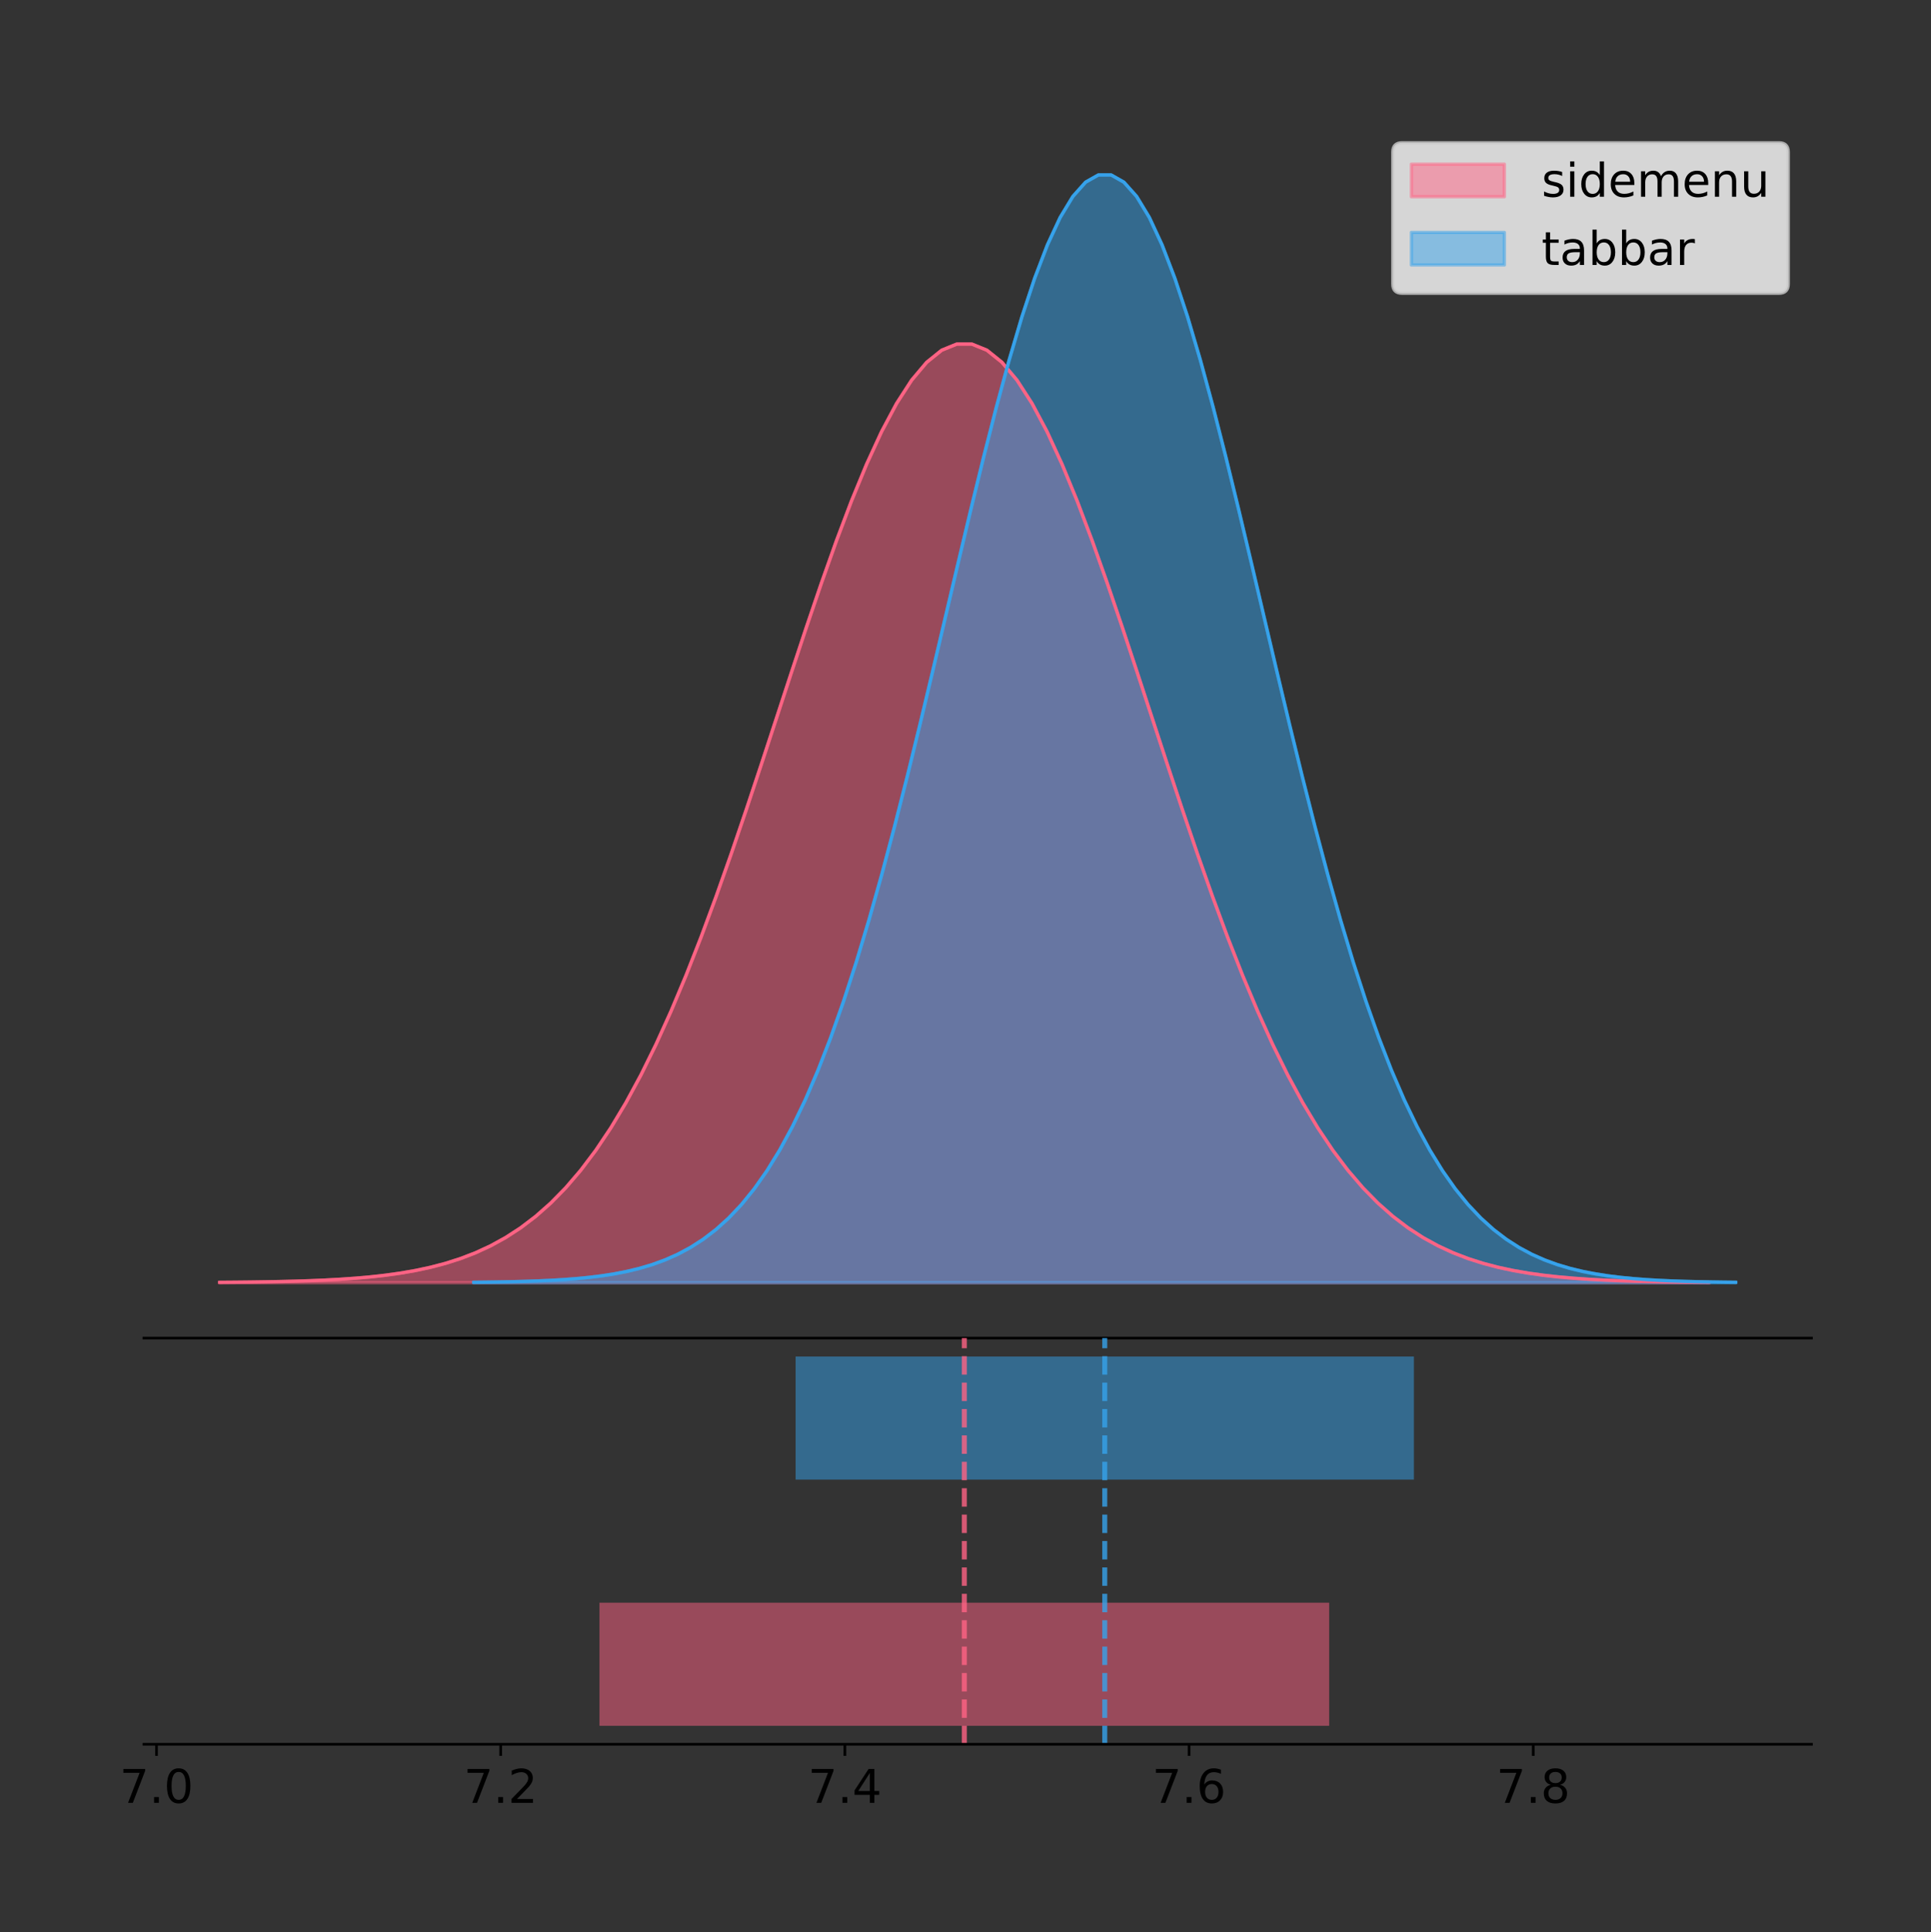 <?xml version="1.0" encoding="utf-8" standalone="no"?>
<!DOCTYPE svg PUBLIC "-//W3C//DTD SVG 1.1//EN"
  "http://www.w3.org/Graphics/SVG/1.1/DTD/svg11.dtd">
<!-- Created with matplotlib (https://matplotlib.org/) -->
<svg height="581.789pt" version="1.1" viewBox="0 0 581.544 581.789" width="581.544pt" xmlns="http://www.w3.org/2000/svg" xmlns:xlink="http://www.w3.org/1999/xlink">
 <rect x="0" y="0" width="581.544" height="581.789" fill="#333333" stroke="none"/>
 <defs>
  <style type="text/css">
*{stroke-linecap:butt;stroke-linejoin:round;}
  </style>
 </defs>
 <g id="figure_1">
  <g id="patch_1">
   <path d="M 0 581.789 
L 581.544 581.789 
L 581.544 0 
L 0 0 
z
" style="fill:none;"/>
  </g>
  <g id="axes_1">
   <g id="patch_2">
    <path d="M 43.344 402.93 
L 545.544 402.93 
L 545.544 36 
L 43.344 36 
z
" style="fill:none;"/>
   </g>
   <g id="PolyCollection_1">
    <defs>
     <path d="M 66.171 -195.538 
L 66.171 -195.633 
L 70.701 -195.669 
L 75.231 -195.717 
L 79.762 -195.781 
L 84.292 -195.866 
L 88.822 -195.978 
L 93.352 -196.125 
L 97.882 -196.315 
L 102.413 -196.56 
L 106.943 -196.874 
L 111.473 -197.273 
L 116.003 -197.776 
L 120.533 -198.406 
L 125.064 -199.19 
L 129.594 -200.158 
L 134.124 -201.344 
L 138.654 -202.787 
L 143.185 -204.53 
L 147.715 -206.62 
L 152.245 -209.107 
L 156.775 -212.043 
L 161.305 -215.484 
L 165.836 -219.485 
L 170.366 -224.103 
L 174.896 -229.388 
L 179.426 -235.391 
L 183.956 -242.153 
L 188.487 -249.707 
L 193.017 -258.075 
L 197.547 -267.267 
L 202.077 -277.274 
L 206.608 -288.071 
L 211.138 -299.612 
L 215.668 -311.831 
L 220.198 -324.638 
L 224.728 -337.923 
L 229.259 -351.554 
L 233.789 -365.376 
L 238.319 -379.22 
L 242.849 -392.899 
L 247.38 -406.217 
L 251.91 -418.969 
L 256.44 -430.952 
L 260.97 -441.962 
L 265.5 -451.808 
L 270.031 -460.314 
L 274.561 -467.321 
L 279.091 -472.697 
L 283.621 -476.341 
L 288.151 -478.18 
L 292.682 -478.18 
L 297.212 -476.341 
L 301.742 -472.697 
L 306.272 -467.321 
L 310.803 -460.314 
L 315.333 -451.808 
L 319.863 -441.962 
L 324.393 -430.952 
L 328.923 -418.969 
L 333.454 -406.217 
L 337.984 -392.899 
L 342.514 -379.22 
L 347.044 -365.376 
L 351.574 -351.554 
L 356.105 -337.923 
L 360.635 -324.638 
L 365.165 -311.831 
L 369.695 -299.612 
L 374.226 -288.071 
L 378.756 -277.274 
L 383.286 -267.267 
L 387.816 -258.075 
L 392.346 -249.707 
L 396.877 -242.153 
L 401.407 -235.391 
L 405.937 -229.388 
L 410.467 -224.103 
L 414.997 -219.485 
L 419.528 -215.484 
L 424.058 -212.043 
L 428.588 -209.107 
L 433.118 -206.62 
L 437.649 -204.53 
L 442.179 -202.787 
L 446.709 -201.344 
L 451.239 -200.158 
L 455.769 -199.19 
L 460.3 -198.406 
L 464.83 -197.776 
L 469.36 -197.273 
L 473.89 -196.874 
L 478.42 -196.56 
L 482.951 -196.315 
L 487.481 -196.125 
L 492.011 -195.978 
L 496.541 -195.866 
L 501.072 -195.781 
L 505.602 -195.717 
L 510.132 -195.669 
L 514.662 -195.633 
L 514.662 -195.538 
L 514.662 -195.538 
L 510.132 -195.538 
L 505.602 -195.538 
L 501.072 -195.538 
L 496.541 -195.538 
L 492.011 -195.538 
L 487.481 -195.538 
L 482.951 -195.538 
L 478.42 -195.538 
L 473.89 -195.538 
L 469.36 -195.538 
L 464.83 -195.538 
L 460.3 -195.538 
L 455.769 -195.538 
L 451.239 -195.538 
L 446.709 -195.538 
L 442.179 -195.538 
L 437.649 -195.538 
L 433.118 -195.538 
L 428.588 -195.538 
L 424.058 -195.538 
L 419.528 -195.538 
L 414.997 -195.538 
L 410.467 -195.538 
L 405.937 -195.538 
L 401.407 -195.538 
L 396.877 -195.538 
L 392.346 -195.538 
L 387.816 -195.538 
L 383.286 -195.538 
L 378.756 -195.538 
L 374.226 -195.538 
L 369.695 -195.538 
L 365.165 -195.538 
L 360.635 -195.538 
L 356.105 -195.538 
L 351.574 -195.538 
L 347.044 -195.538 
L 342.514 -195.538 
L 337.984 -195.538 
L 333.454 -195.538 
L 328.923 -195.538 
L 324.393 -195.538 
L 319.863 -195.538 
L 315.333 -195.538 
L 310.803 -195.538 
L 306.272 -195.538 
L 301.742 -195.538 
L 297.212 -195.538 
L 292.682 -195.538 
L 288.151 -195.538 
L 283.621 -195.538 
L 279.091 -195.538 
L 274.561 -195.538 
L 270.031 -195.538 
L 265.5 -195.538 
L 260.97 -195.538 
L 256.44 -195.538 
L 251.91 -195.538 
L 247.38 -195.538 
L 242.849 -195.538 
L 238.319 -195.538 
L 233.789 -195.538 
L 229.259 -195.538 
L 224.728 -195.538 
L 220.198 -195.538 
L 215.668 -195.538 
L 211.138 -195.538 
L 206.608 -195.538 
L 202.077 -195.538 
L 197.547 -195.538 
L 193.017 -195.538 
L 188.487 -195.538 
L 183.956 -195.538 
L 179.426 -195.538 
L 174.896 -195.538 
L 170.366 -195.538 
L 165.836 -195.538 
L 161.305 -195.538 
L 156.775 -195.538 
L 152.245 -195.538 
L 147.715 -195.538 
L 143.185 -195.538 
L 138.654 -195.538 
L 134.124 -195.538 
L 129.594 -195.538 
L 125.064 -195.538 
L 120.533 -195.538 
L 116.003 -195.538 
L 111.473 -195.538 
L 106.943 -195.538 
L 102.413 -195.538 
L 97.882 -195.538 
L 93.352 -195.538 
L 88.822 -195.538 
L 84.292 -195.538 
L 79.762 -195.538 
L 75.231 -195.538 
L 70.701 -195.538 
L 66.171 -195.538 
z
" id="m55de22c017" style="stroke:#ff6384;stroke-opacity:0.5;"/>
    </defs>
    <g clip-path="url(#p9157286f93)">
     <use style="fill:#ff6384;fill-opacity:0.5;stroke:#ff6384;stroke-opacity:0.5;" x="0" xlink:href="#m55de22c017" y="581.789"/>
    </g>
   </g>
   <g id="PolyCollection_2">
    <defs>
     <path d="M 142.701 -195.538 
L 142.701 -195.65 
L 146.54 -195.692 
L 150.378 -195.749 
L 154.217 -195.825 
L 158.055 -195.925 
L 161.894 -196.058 
L 165.733 -196.23 
L 169.571 -196.455 
L 173.41 -196.744 
L 177.248 -197.115 
L 181.087 -197.585 
L 184.925 -198.179 
L 188.764 -198.923 
L 192.602 -199.848 
L 196.441 -200.99 
L 200.279 -202.39 
L 204.118 -204.093 
L 207.956 -206.151 
L 211.795 -208.617 
L 215.634 -211.552 
L 219.472 -215.017 
L 223.311 -219.078 
L 227.149 -223.801 
L 230.988 -229.25 
L 234.826 -235.488 
L 238.665 -242.572 
L 242.503 -250.552 
L 246.342 -259.468 
L 250.18 -269.344 
L 254.019 -280.192 
L 257.857 -292.002 
L 261.696 -304.744 
L 265.534 -318.365 
L 269.373 -332.786 
L 273.212 -347.901 
L 277.05 -363.58 
L 280.889 -379.667 
L 284.727 -395.98 
L 288.566 -412.318 
L 292.404 -428.462 
L 296.243 -444.18 
L 300.081 -459.23 
L 303.92 -473.372 
L 307.758 -486.366 
L 311.597 -497.987 
L 315.435 -508.025 
L 319.274 -516.294 
L 323.113 -522.64 
L 326.951 -526.94 
L 330.79 -529.111 
L 334.628 -529.111 
L 338.467 -526.94 
L 342.305 -522.64 
L 346.144 -516.294 
L 349.982 -508.025 
L 353.821 -497.987 
L 357.659 -486.366 
L 361.498 -473.372 
L 365.336 -459.23 
L 369.175 -444.18 
L 373.013 -428.462 
L 376.852 -412.318 
L 380.691 -395.98 
L 384.529 -379.667 
L 388.368 -363.58 
L 392.206 -347.901 
L 396.045 -332.786 
L 399.883 -318.365 
L 403.722 -304.744 
L 407.56 -292.002 
L 411.399 -280.192 
L 415.237 -269.344 
L 419.076 -259.468 
L 422.914 -250.552 
L 426.753 -242.572 
L 430.592 -235.488 
L 434.43 -229.25 
L 438.269 -223.801 
L 442.107 -219.078 
L 445.946 -215.017 
L 449.784 -211.552 
L 453.623 -208.617 
L 457.461 -206.151 
L 461.3 -204.093 
L 465.138 -202.39 
L 468.977 -200.99 
L 472.815 -199.848 
L 476.654 -198.923 
L 480.492 -198.179 
L 484.331 -197.585 
L 488.17 -197.115 
L 492.008 -196.744 
L 495.847 -196.455 
L 499.685 -196.23 
L 503.524 -196.058 
L 507.362 -195.925 
L 511.201 -195.825 
L 515.039 -195.749 
L 518.878 -195.692 
L 522.716 -195.65 
L 522.716 -195.538 
L 522.716 -195.538 
L 518.878 -195.538 
L 515.039 -195.538 
L 511.201 -195.538 
L 507.362 -195.538 
L 503.524 -195.538 
L 499.685 -195.538 
L 495.847 -195.538 
L 492.008 -195.538 
L 488.17 -195.538 
L 484.331 -195.538 
L 480.492 -195.538 
L 476.654 -195.538 
L 472.815 -195.538 
L 468.977 -195.538 
L 465.138 -195.538 
L 461.3 -195.538 
L 457.461 -195.538 
L 453.623 -195.538 
L 449.784 -195.538 
L 445.946 -195.538 
L 442.107 -195.538 
L 438.269 -195.538 
L 434.43 -195.538 
L 430.592 -195.538 
L 426.753 -195.538 
L 422.914 -195.538 
L 419.076 -195.538 
L 415.237 -195.538 
L 411.399 -195.538 
L 407.56 -195.538 
L 403.722 -195.538 
L 399.883 -195.538 
L 396.045 -195.538 
L 392.206 -195.538 
L 388.368 -195.538 
L 384.529 -195.538 
L 380.691 -195.538 
L 376.852 -195.538 
L 373.013 -195.538 
L 369.175 -195.538 
L 365.336 -195.538 
L 361.498 -195.538 
L 357.659 -195.538 
L 353.821 -195.538 
L 349.982 -195.538 
L 346.144 -195.538 
L 342.305 -195.538 
L 338.467 -195.538 
L 334.628 -195.538 
L 330.79 -195.538 
L 326.951 -195.538 
L 323.113 -195.538 
L 319.274 -195.538 
L 315.435 -195.538 
L 311.597 -195.538 
L 307.758 -195.538 
L 303.92 -195.538 
L 300.081 -195.538 
L 296.243 -195.538 
L 292.404 -195.538 
L 288.566 -195.538 
L 284.727 -195.538 
L 280.889 -195.538 
L 277.05 -195.538 
L 273.212 -195.538 
L 269.373 -195.538 
L 265.534 -195.538 
L 261.696 -195.538 
L 257.857 -195.538 
L 254.019 -195.538 
L 250.18 -195.538 
L 246.342 -195.538 
L 242.503 -195.538 
L 238.665 -195.538 
L 234.826 -195.538 
L 230.988 -195.538 
L 227.149 -195.538 
L 223.311 -195.538 
L 219.472 -195.538 
L 215.634 -195.538 
L 211.795 -195.538 
L 207.956 -195.538 
L 204.118 -195.538 
L 200.279 -195.538 
L 196.441 -195.538 
L 192.602 -195.538 
L 188.764 -195.538 
L 184.925 -195.538 
L 181.087 -195.538 
L 177.248 -195.538 
L 173.41 -195.538 
L 169.571 -195.538 
L 165.733 -195.538 
L 161.894 -195.538 
L 158.055 -195.538 
L 154.217 -195.538 
L 150.378 -195.538 
L 146.54 -195.538 
L 142.701 -195.538 
z
" id="m6d77234e70" style="stroke:#36a2eb;stroke-opacity:0.5;"/>
    </defs>
    <g clip-path="url(#p9157286f93)">
     <use style="fill:#36a2eb;fill-opacity:0.5;stroke:#36a2eb;stroke-opacity:0.5;" x="0" xlink:href="#m6d77234e70" y="581.789"/>
    </g>
   </g>
   <g id="line2d_1">
    <path clip-path="url(#p9157286f93)" d="M 66.171 386.156 
L 70.701 386.121 
L 75.231 386.073 
L 79.762 386.008 
L 84.292 385.923 
L 88.822 385.811 
L 93.352 385.665 
L 97.882 385.474 
L 102.413 385.229 
L 106.943 384.915 
L 111.473 384.517 
L 116.003 384.014 
L 120.533 383.383 
L 125.064 382.599 
L 129.594 381.632 
L 134.124 380.446 
L 138.654 379.002 
L 143.185 377.259 
L 147.715 375.169 
L 152.245 372.683 
L 156.775 369.746 
L 161.305 366.305 
L 165.836 362.304 
L 170.366 357.687 
L 174.896 352.401 
L 179.426 346.398 
L 183.956 339.637 
L 188.487 332.083 
L 193.017 323.714 
L 197.547 314.522 
L 202.077 304.516 
L 206.608 293.719 
L 211.138 282.178 
L 215.668 269.959 
L 220.198 257.151 
L 224.728 243.866 
L 229.259 230.236 
L 233.789 216.413 
L 238.319 202.569 
L 242.849 188.89 
L 247.38 175.573 
L 251.91 162.82 
L 256.44 150.838 
L 260.97 139.827 
L 265.5 129.981 
L 270.031 121.476 
L 274.561 114.469 
L 279.091 109.092 
L 283.621 105.449 
L 288.151 103.609 
L 292.682 103.609 
L 297.212 105.449 
L 301.742 109.092 
L 306.272 114.469 
L 310.803 121.476 
L 315.333 129.981 
L 319.863 139.827 
L 324.393 150.838 
L 328.923 162.82 
L 333.454 175.573 
L 337.984 188.89 
L 342.514 202.569 
L 347.044 216.413 
L 351.574 230.236 
L 356.105 243.866 
L 360.635 257.151 
L 365.165 269.959 
L 369.695 282.178 
L 374.226 293.719 
L 378.756 304.516 
L 383.286 314.522 
L 387.816 323.714 
L 392.346 332.083 
L 396.877 339.637 
L 401.407 346.398 
L 405.937 352.401 
L 410.467 357.687 
L 414.997 362.304 
L 419.528 366.305 
L 424.058 369.746 
L 428.588 372.683 
L 433.118 375.169 
L 437.649 377.259 
L 442.179 379.002 
L 446.709 380.446 
L 451.239 381.632 
L 455.769 382.599 
L 460.3 383.383 
L 464.83 384.014 
L 469.36 384.517 
L 473.89 384.915 
L 478.42 385.229 
L 482.951 385.474 
L 487.481 385.665 
L 492.011 385.811 
L 496.541 385.923 
L 501.072 386.008 
L 505.602 386.073 
L 510.132 386.121 
L 514.662 386.156 
" style="fill:none;stroke:#ff6384;stroke-linecap:square;"/>
   </g>
   <g id="line2d_2">
    <path clip-path="url(#p9157286f93)" d="M 142.701 386.139 
L 146.54 386.097 
L 150.378 386.04 
L 154.217 385.965 
L 158.055 385.864 
L 161.894 385.732 
L 165.733 385.559 
L 169.571 385.334 
L 173.41 385.045 
L 177.248 384.675 
L 181.087 384.204 
L 184.925 383.61 
L 188.764 382.867 
L 192.602 381.941 
L 196.441 380.799 
L 200.279 379.399 
L 204.118 377.696 
L 207.956 375.639 
L 211.795 373.172 
L 215.634 370.238 
L 219.472 366.772 
L 223.311 362.711 
L 227.149 357.989 
L 230.988 352.539 
L 234.826 346.301 
L 238.665 339.217 
L 242.503 331.237 
L 246.342 322.322 
L 250.18 312.445 
L 254.019 301.597 
L 257.857 289.787 
L 261.696 277.045 
L 265.534 263.424 
L 269.373 249.004 
L 273.212 233.888 
L 277.05 218.209 
L 280.889 202.123 
L 284.727 185.809 
L 288.566 169.471 
L 292.404 153.327 
L 296.243 137.61 
L 300.081 122.559 
L 303.92 108.418 
L 307.758 95.423 
L 311.597 83.803 
L 315.435 73.765 
L 319.274 65.495 
L 323.113 59.15 
L 326.951 54.85 
L 330.79 52.679 
L 334.628 52.679 
L 338.467 54.85 
L 342.305 59.15 
L 346.144 65.495 
L 349.982 73.765 
L 353.821 83.803 
L 357.659 95.423 
L 361.498 108.418 
L 365.336 122.559 
L 369.175 137.61 
L 373.013 153.327 
L 376.852 169.471 
L 380.691 185.809 
L 384.529 202.123 
L 388.368 218.209 
L 392.206 233.888 
L 396.045 249.004 
L 399.883 263.424 
L 403.722 277.045 
L 407.56 289.787 
L 411.399 301.597 
L 415.237 312.445 
L 419.076 322.322 
L 422.914 331.237 
L 426.753 339.217 
L 430.592 346.301 
L 434.43 352.539 
L 438.269 357.989 
L 442.107 362.711 
L 445.946 366.772 
L 449.784 370.238 
L 453.623 373.172 
L 457.461 375.639 
L 461.3 377.696 
L 465.138 379.399 
L 468.977 380.799 
L 472.815 381.941 
L 476.654 382.867 
L 480.492 383.61 
L 484.331 384.204 
L 488.17 384.675 
L 492.008 385.045 
L 495.847 385.334 
L 499.685 385.559 
L 503.524 385.732 
L 507.362 385.864 
L 511.201 385.965 
L 515.039 386.04 
L 518.878 386.097 
L 522.716 386.139 
" style="fill:none;stroke:#36a2eb;stroke-linecap:square;"/>
   </g>
   <g id="patch_3">
    <path d="M 43.344 402.93 
L 545.544 402.93 
" style="fill:none;stroke:#000000;stroke-linecap:square;stroke-linejoin:miter;stroke-width:0.8;"/>
   </g>
   <g id="legend_1">
    <g id="patch_4">
     <path d="M 422.263 88.299 
L 535.744 88.299 
Q 538.544 88.299 538.544 85.499 
L 538.544 45.8 
Q 538.544 43 535.744 43 
L 422.263 43 
Q 419.463 43 419.463 45.8 
L 419.463 85.499 
Q 419.463 88.299 422.263 88.299 
z
" style="fill:#ffffff;opacity:0.8;stroke:#cccccc;stroke-linejoin:miter;"/>
    </g>
    <g id="patch_5">
     <path d="M 425.063 59.238 
L 453.063 59.238 
L 453.063 49.438 
L 425.063 49.438 
z
" style="fill:#ff6384;opacity:0.5;stroke:#ff6384;stroke-linejoin:miter;"/>
    </g>
    <g id="text_1">
     <!-- sidemenu -->
     <defs>
      <path d="M 44.281 53.078 
L 44.281 44.578 
Q 40.484 46.531 36.375 47.5 
Q 32.281 48.484 27.875 48.484 
Q 21.188 48.484 17.844 46.438 
Q 14.5 44.391 14.5 40.281 
Q 14.5 37.156 16.891 35.375 
Q 19.281 33.594 26.516 31.984 
L 29.594 31.297 
Q 39.156 29.25 43.188 25.516 
Q 47.219 21.781 47.219 15.094 
Q 47.219 7.469 41.188 3.016 
Q 35.156 -1.422 24.609 -1.422 
Q 20.219 -1.422 15.453 -0.562 
Q 10.688 0.297 5.422 2 
L 5.422 11.281 
Q 10.406 8.688 15.234 7.391 
Q 20.062 6.109 24.812 6.109 
Q 31.156 6.109 34.562 8.281 
Q 37.984 10.453 37.984 14.406 
Q 37.984 18.062 35.516 20.016 
Q 33.062 21.969 24.703 23.781 
L 21.578 24.516 
Q 13.234 26.266 9.516 29.906 
Q 5.812 33.547 5.812 39.891 
Q 5.812 47.609 11.281 51.797 
Q 16.75 56 26.812 56 
Q 31.781 56 36.172 55.266 
Q 40.578 54.547 44.281 53.078 
z
" id="DejaVuSans-115"/>
      <path d="M 9.422 54.688 
L 18.406 54.688 
L 18.406 0 
L 9.422 0 
z
M 9.422 75.984 
L 18.406 75.984 
L 18.406 64.594 
L 9.422 64.594 
z
" id="DejaVuSans-105"/>
      <path d="M 45.406 46.391 
L 45.406 75.984 
L 54.391 75.984 
L 54.391 0 
L 45.406 0 
L 45.406 8.203 
Q 42.578 3.328 38.25 0.953 
Q 33.938 -1.422 27.875 -1.422 
Q 17.969 -1.422 11.734 6.484 
Q 5.516 14.406 5.516 27.297 
Q 5.516 40.188 11.734 48.094 
Q 17.969 56 27.875 56 
Q 33.938 56 38.25 53.625 
Q 42.578 51.266 45.406 46.391 
z
M 14.797 27.297 
Q 14.797 17.391 18.875 11.75 
Q 22.953 6.109 30.078 6.109 
Q 37.203 6.109 41.297 11.75 
Q 45.406 17.391 45.406 27.297 
Q 45.406 37.203 41.297 42.844 
Q 37.203 48.484 30.078 48.484 
Q 22.953 48.484 18.875 42.844 
Q 14.797 37.203 14.797 27.297 
z
" id="DejaVuSans-100"/>
      <path d="M 56.203 29.594 
L 56.203 25.203 
L 14.891 25.203 
Q 15.484 15.922 20.484 11.062 
Q 25.484 6.203 34.422 6.203 
Q 39.594 6.203 44.453 7.469 
Q 49.312 8.734 54.109 11.281 
L 54.109 2.781 
Q 49.266 0.734 44.188 -0.344 
Q 39.109 -1.422 33.891 -1.422 
Q 20.797 -1.422 13.156 6.188 
Q 5.516 13.812 5.516 26.812 
Q 5.516 40.234 12.766 48.109 
Q 20.016 56 32.328 56 
Q 43.359 56 49.781 48.891 
Q 56.203 41.797 56.203 29.594 
z
M 47.219 32.234 
Q 47.125 39.594 43.094 43.984 
Q 39.062 48.391 32.422 48.391 
Q 24.906 48.391 20.391 44.141 
Q 15.875 39.891 15.188 32.172 
z
" id="DejaVuSans-101"/>
      <path d="M 52 44.188 
Q 55.375 50.25 60.062 53.125 
Q 64.75 56 71.094 56 
Q 79.641 56 84.281 50.016 
Q 88.922 44.047 88.922 33.016 
L 88.922 0 
L 79.891 0 
L 79.891 32.719 
Q 79.891 40.578 77.094 44.375 
Q 74.312 48.188 68.609 48.188 
Q 61.625 48.188 57.562 43.547 
Q 53.516 38.922 53.516 30.906 
L 53.516 0 
L 44.484 0 
L 44.484 32.719 
Q 44.484 40.625 41.703 44.406 
Q 38.922 48.188 33.109 48.188 
Q 26.219 48.188 22.156 43.531 
Q 18.109 38.875 18.109 30.906 
L 18.109 0 
L 9.078 0 
L 9.078 54.688 
L 18.109 54.688 
L 18.109 46.188 
Q 21.188 51.219 25.484 53.609 
Q 29.781 56 35.688 56 
Q 41.656 56 45.828 52.969 
Q 50 49.953 52 44.188 
z
" id="DejaVuSans-109"/>
      <path d="M 54.891 33.016 
L 54.891 0 
L 45.906 0 
L 45.906 32.719 
Q 45.906 40.484 42.875 44.328 
Q 39.844 48.188 33.797 48.188 
Q 26.516 48.188 22.312 43.547 
Q 18.109 38.922 18.109 30.906 
L 18.109 0 
L 9.078 0 
L 9.078 54.688 
L 18.109 54.688 
L 18.109 46.188 
Q 21.344 51.125 25.703 53.562 
Q 30.078 56 35.797 56 
Q 45.219 56 50.047 50.172 
Q 54.891 44.344 54.891 33.016 
z
" id="DejaVuSans-110"/>
      <path d="M 8.5 21.578 
L 8.5 54.688 
L 17.484 54.688 
L 17.484 21.922 
Q 17.484 14.156 20.5 10.266 
Q 23.531 6.391 29.594 6.391 
Q 36.859 6.391 41.078 11.031 
Q 45.312 15.672 45.312 23.688 
L 45.312 54.688 
L 54.297 54.688 
L 54.297 0 
L 45.312 0 
L 45.312 8.406 
Q 42.047 3.422 37.719 1 
Q 33.406 -1.422 27.688 -1.422 
Q 18.266 -1.422 13.375 4.438 
Q 8.5 10.297 8.5 21.578 
z
M 31.109 56 
z
" id="DejaVuSans-117"/>
     </defs>
     <g transform="translate(464.263 59.238)scale(0.14 -0.14)">
      <use xlink:href="#DejaVuSans-115"/>
      <use x="52.1" xlink:href="#DejaVuSans-105"/>
      <use x="79.883" xlink:href="#DejaVuSans-100"/>
      <use x="143.359" xlink:href="#DejaVuSans-101"/>
      <use x="204.883" xlink:href="#DejaVuSans-109"/>
      <use x="302.295" xlink:href="#DejaVuSans-101"/>
      <use x="363.818" xlink:href="#DejaVuSans-110"/>
      <use x="427.197" xlink:href="#DejaVuSans-117"/>
     </g>
    </g>
    <g id="patch_6">
     <path d="M 425.063 79.787 
L 453.063 79.787 
L 453.063 69.987 
L 425.063 69.987 
z
" style="fill:#36a2eb;opacity:0.5;stroke:#36a2eb;stroke-linejoin:miter;"/>
    </g>
    <g id="text_2">
     <!-- tabbar -->
     <defs>
      <path d="M 18.312 70.219 
L 18.312 54.688 
L 36.812 54.688 
L 36.812 47.703 
L 18.312 47.703 
L 18.312 18.016 
Q 18.312 11.328 20.141 9.422 
Q 21.969 7.516 27.594 7.516 
L 36.812 7.516 
L 36.812 0 
L 27.594 0 
Q 17.188 0 13.234 3.875 
Q 9.281 7.766 9.281 18.016 
L 9.281 47.703 
L 2.688 47.703 
L 2.688 54.688 
L 9.281 54.688 
L 9.281 70.219 
z
" id="DejaVuSans-116"/>
      <path d="M 34.281 27.484 
Q 23.391 27.484 19.188 25 
Q 14.984 22.516 14.984 16.5 
Q 14.984 11.719 18.141 8.906 
Q 21.297 6.109 26.703 6.109 
Q 34.188 6.109 38.703 11.406 
Q 43.219 16.703 43.219 25.484 
L 43.219 27.484 
z
M 52.203 31.203 
L 52.203 0 
L 43.219 0 
L 43.219 8.297 
Q 40.141 3.328 35.547 0.953 
Q 30.953 -1.422 24.312 -1.422 
Q 15.922 -1.422 10.953 3.297 
Q 6 8.016 6 15.922 
Q 6 25.141 12.172 29.828 
Q 18.359 34.516 30.609 34.516 
L 43.219 34.516 
L 43.219 35.406 
Q 43.219 41.609 39.141 45 
Q 35.062 48.391 27.688 48.391 
Q 23 48.391 18.547 47.266 
Q 14.109 46.141 10.016 43.891 
L 10.016 52.203 
Q 14.938 54.109 19.578 55.047 
Q 24.219 56 28.609 56 
Q 40.484 56 46.344 49.844 
Q 52.203 43.703 52.203 31.203 
z
" id="DejaVuSans-97"/>
      <path d="M 48.688 27.297 
Q 48.688 37.203 44.609 42.844 
Q 40.531 48.484 33.406 48.484 
Q 26.266 48.484 22.188 42.844 
Q 18.109 37.203 18.109 27.297 
Q 18.109 17.391 22.188 11.75 
Q 26.266 6.109 33.406 6.109 
Q 40.531 6.109 44.609 11.75 
Q 48.688 17.391 48.688 27.297 
z
M 18.109 46.391 
Q 20.953 51.266 25.266 53.625 
Q 29.594 56 35.594 56 
Q 45.562 56 51.781 48.094 
Q 58.016 40.188 58.016 27.297 
Q 58.016 14.406 51.781 6.484 
Q 45.562 -1.422 35.594 -1.422 
Q 29.594 -1.422 25.266 0.953 
Q 20.953 3.328 18.109 8.203 
L 18.109 0 
L 9.078 0 
L 9.078 75.984 
L 18.109 75.984 
z
" id="DejaVuSans-98"/>
      <path d="M 41.109 46.297 
Q 39.594 47.172 37.812 47.578 
Q 36.031 48 33.891 48 
Q 26.266 48 22.188 43.047 
Q 18.109 38.094 18.109 28.812 
L 18.109 0 
L 9.078 0 
L 9.078 54.688 
L 18.109 54.688 
L 18.109 46.188 
Q 20.953 51.172 25.484 53.578 
Q 30.031 56 36.531 56 
Q 37.453 56 38.578 55.875 
Q 39.703 55.766 41.062 55.516 
z
" id="DejaVuSans-114"/>
     </defs>
     <g transform="translate(464.263 79.787)scale(0.14 -0.14)">
      <use xlink:href="#DejaVuSans-116"/>
      <use x="39.209" xlink:href="#DejaVuSans-97"/>
      <use x="100.488" xlink:href="#DejaVuSans-98"/>
      <use x="163.965" xlink:href="#DejaVuSans-98"/>
      <use x="227.441" xlink:href="#DejaVuSans-97"/>
      <use x="288.721" xlink:href="#DejaVuSans-114"/>
     </g>
    </g>
   </g>
  </g>
  <g id="axes_2">
   <g id="patch_7">
    <path d="M 43.344 525.24 
L 545.544 525.24 
L 545.544 402.93 
L 43.344 402.93 
z
" style="fill:none;"/>
   </g>
   <g id="patch_8">
    <path clip-path="url(#p07776cad16)" d="M 180.536 519.68 
L 400.297 519.68 
L 400.297 482.617 
L 180.536 482.617 
z
" style="fill:#ff6384;opacity:0.5;"/>
   </g>
   <g id="patch_9">
    <path clip-path="url(#p07776cad16)" d="M 239.605 445.553 
L 425.813 445.553 
L 425.813 408.49 
L 239.605 408.49 
z
" style="fill:#36a2eb;opacity:0.5;"/>
   </g>
   <g id="matplotlib.axis_1">
    <g id="xtick_1">
     <g id="line2d_3">
      <defs>
       <path d="M 0 0 
L 0 3.5 
" id="m2aea28f304" style="stroke:#000000;stroke-width:0.8;"/>
      </defs>
      <g>
       <use style="stroke:#000000;stroke-width:0.8;" x="47.132" xlink:href="#m2aea28f304" y="525.24"/>
      </g>
     </g>
     <g id="text_3">
      <!-- 7.0 -->
      <defs>
       <path d="M 8.203 72.906 
L 55.078 72.906 
L 55.078 68.703 
L 28.609 0 
L 18.312 0 
L 43.219 64.594 
L 8.203 64.594 
z
" id="DejaVuSans-55"/>
       <path d="M 10.688 12.406 
L 21 12.406 
L 21 0 
L 10.688 0 
z
" id="DejaVuSans-46"/>
       <path d="M 31.781 66.406 
Q 24.172 66.406 20.328 58.906 
Q 16.5 51.422 16.5 36.375 
Q 16.5 21.391 20.328 13.891 
Q 24.172 6.391 31.781 6.391 
Q 39.453 6.391 43.281 13.891 
Q 47.125 21.391 47.125 36.375 
Q 47.125 51.422 43.281 58.906 
Q 39.453 66.406 31.781 66.406 
z
M 31.781 74.219 
Q 44.047 74.219 50.516 64.516 
Q 56.984 54.828 56.984 36.375 
Q 56.984 17.969 50.516 8.266 
Q 44.047 -1.422 31.781 -1.422 
Q 19.531 -1.422 13.062 8.266 
Q 6.594 17.969 6.594 36.375 
Q 6.594 54.828 13.062 64.516 
Q 19.531 74.219 31.781 74.219 
z
" id="DejaVuSans-48"/>
      </defs>
      <g transform="translate(36 542.878)scale(0.14 -0.14)">
       <use xlink:href="#DejaVuSans-55"/>
       <use x="63.623" xlink:href="#DejaVuSans-46"/>
       <use x="95.41" xlink:href="#DejaVuSans-48"/>
      </g>
     </g>
    </g>
    <g id="xtick_2">
     <g id="line2d_4">
      <g>
       <use style="stroke:#000000;stroke-width:0.8;" x="150.79" xlink:href="#m2aea28f304" y="525.24"/>
      </g>
     </g>
     <g id="text_4">
      <!-- 7.2 -->
      <defs>
       <path d="M 19.188 8.297 
L 53.609 8.297 
L 53.609 0 
L 7.328 0 
L 7.328 8.297 
Q 12.938 14.109 22.625 23.891 
Q 32.328 33.688 34.812 36.531 
Q 39.547 41.844 41.422 45.531 
Q 43.312 49.219 43.312 52.781 
Q 43.312 58.594 39.234 62.25 
Q 35.156 65.922 28.609 65.922 
Q 23.969 65.922 18.812 64.312 
Q 13.672 62.703 7.812 59.422 
L 7.812 69.391 
Q 13.766 71.781 18.938 73 
Q 24.125 74.219 28.422 74.219 
Q 39.75 74.219 46.484 68.547 
Q 53.219 62.891 53.219 53.422 
Q 53.219 48.922 51.531 44.891 
Q 49.859 40.875 45.406 35.406 
Q 44.188 33.984 37.641 27.219 
Q 31.109 20.453 19.188 8.297 
z
" id="DejaVuSans-50"/>
      </defs>
      <g transform="translate(139.658 542.878)scale(0.14 -0.14)">
       <use xlink:href="#DejaVuSans-55"/>
       <use x="63.623" xlink:href="#DejaVuSans-46"/>
       <use x="95.41" xlink:href="#DejaVuSans-50"/>
      </g>
     </g>
    </g>
    <g id="xtick_3">
     <g id="line2d_5">
      <g>
       <use style="stroke:#000000;stroke-width:0.8;" x="254.447" xlink:href="#m2aea28f304" y="525.24"/>
      </g>
     </g>
     <g id="text_5">
      <!-- 7.4 -->
      <defs>
       <path d="M 37.797 64.312 
L 12.891 25.391 
L 37.797 25.391 
z
M 35.203 72.906 
L 47.609 72.906 
L 47.609 25.391 
L 58.016 25.391 
L 58.016 17.188 
L 47.609 17.188 
L 47.609 0 
L 37.797 0 
L 37.797 17.188 
L 4.891 17.188 
L 4.891 26.703 
z
" id="DejaVuSans-52"/>
      </defs>
      <g transform="translate(243.315 542.878)scale(0.14 -0.14)">
       <use xlink:href="#DejaVuSans-55"/>
       <use x="63.623" xlink:href="#DejaVuSans-46"/>
       <use x="95.41" xlink:href="#DejaVuSans-52"/>
      </g>
     </g>
    </g>
    <g id="xtick_4">
     <g id="line2d_6">
      <g>
       <use style="stroke:#000000;stroke-width:0.8;" x="358.105" xlink:href="#m2aea28f304" y="525.24"/>
      </g>
     </g>
     <g id="text_6">
      <!-- 7.6 -->
      <defs>
       <path d="M 33.016 40.375 
Q 26.375 40.375 22.484 35.828 
Q 18.609 31.297 18.609 23.391 
Q 18.609 15.531 22.484 10.953 
Q 26.375 6.391 33.016 6.391 
Q 39.656 6.391 43.531 10.953 
Q 47.406 15.531 47.406 23.391 
Q 47.406 31.297 43.531 35.828 
Q 39.656 40.375 33.016 40.375 
z
M 52.594 71.297 
L 52.594 62.312 
Q 48.875 64.062 45.094 64.984 
Q 41.312 65.922 37.594 65.922 
Q 27.828 65.922 22.672 59.328 
Q 17.531 52.734 16.797 39.406 
Q 19.672 43.656 24.016 45.922 
Q 28.375 48.188 33.594 48.188 
Q 44.578 48.188 50.953 41.516 
Q 57.328 34.859 57.328 23.391 
Q 57.328 12.156 50.688 5.359 
Q 44.047 -1.422 33.016 -1.422 
Q 20.359 -1.422 13.672 8.266 
Q 6.984 17.969 6.984 36.375 
Q 6.984 53.656 15.188 63.938 
Q 23.391 74.219 37.203 74.219 
Q 40.922 74.219 44.703 73.484 
Q 48.484 72.75 52.594 71.297 
z
" id="DejaVuSans-54"/>
      </defs>
      <g transform="translate(346.973 542.878)scale(0.14 -0.14)">
       <use xlink:href="#DejaVuSans-55"/>
       <use x="63.623" xlink:href="#DejaVuSans-46"/>
       <use x="95.41" xlink:href="#DejaVuSans-54"/>
      </g>
     </g>
    </g>
    <g id="xtick_5">
     <g id="line2d_7">
      <g>
       <use style="stroke:#000000;stroke-width:0.8;" x="461.763" xlink:href="#m2aea28f304" y="525.24"/>
      </g>
     </g>
     <g id="text_7">
      <!-- 7.8 -->
      <defs>
       <path d="M 31.781 34.625 
Q 24.75 34.625 20.719 30.859 
Q 16.703 27.094 16.703 20.516 
Q 16.703 13.922 20.719 10.156 
Q 24.75 6.391 31.781 6.391 
Q 38.812 6.391 42.859 10.172 
Q 46.922 13.969 46.922 20.516 
Q 46.922 27.094 42.891 30.859 
Q 38.875 34.625 31.781 34.625 
z
M 21.922 38.812 
Q 15.578 40.375 12.031 44.719 
Q 8.5 49.078 8.5 55.328 
Q 8.5 64.062 14.719 69.141 
Q 20.953 74.219 31.781 74.219 
Q 42.672 74.219 48.875 69.141 
Q 55.078 64.062 55.078 55.328 
Q 55.078 49.078 51.531 44.719 
Q 48 40.375 41.703 38.812 
Q 48.828 37.156 52.797 32.312 
Q 56.781 27.484 56.781 20.516 
Q 56.781 9.906 50.312 4.234 
Q 43.844 -1.422 31.781 -1.422 
Q 19.734 -1.422 13.25 4.234 
Q 6.781 9.906 6.781 20.516 
Q 6.781 27.484 10.781 32.312 
Q 14.797 37.156 21.922 38.812 
z
M 18.312 54.391 
Q 18.312 48.734 21.844 45.562 
Q 25.391 42.391 31.781 42.391 
Q 38.141 42.391 41.719 45.562 
Q 45.312 48.734 45.312 54.391 
Q 45.312 60.062 41.719 63.234 
Q 38.141 66.406 31.781 66.406 
Q 25.391 66.406 21.844 63.234 
Q 18.312 60.062 18.312 54.391 
z
" id="DejaVuSans-56"/>
      </defs>
      <g transform="translate(450.63 542.878)scale(0.14 -0.14)">
       <use xlink:href="#DejaVuSans-55"/>
       <use x="63.623" xlink:href="#DejaVuSans-46"/>
       <use x="95.41" xlink:href="#DejaVuSans-56"/>
      </g>
     </g>
    </g>
   </g>
   <g id="line2d_8">
    <path clip-path="url(#p07776cad16)" d="M 290.417 525.24 
L 290.417 402.93 
" style="fill:none;stroke:#ff6384;stroke-dasharray:5.55,2.4;stroke-dashoffset:0;stroke-opacity:0.8;stroke-width:1.5;"/>
   </g>
   <g id="line2d_9">
    <path clip-path="url(#p07776cad16)" d="M 332.709 525.24 
L 332.709 402.93 
" style="fill:none;stroke:#36a2eb;stroke-dasharray:5.55,2.4;stroke-dashoffset:0;stroke-opacity:0.8;stroke-width:1.5;"/>
   </g>
   <g id="patch_10">
    <path d="M 43.344 525.24 
L 545.544 525.24 
" style="fill:none;stroke:#000000;stroke-linecap:square;stroke-linejoin:miter;stroke-width:0.8;"/>
   </g>
  </g>
 </g>
 <defs>
  <clipPath id="p9157286f93">
   <rect height="366.93" width="502.2" x="43.344" y="36"/>
  </clipPath>
  <clipPath id="p07776cad16">
   <rect height="122.31" width="502.2" x="43.344" y="402.93"/>
  </clipPath>
 </defs>
</svg>

